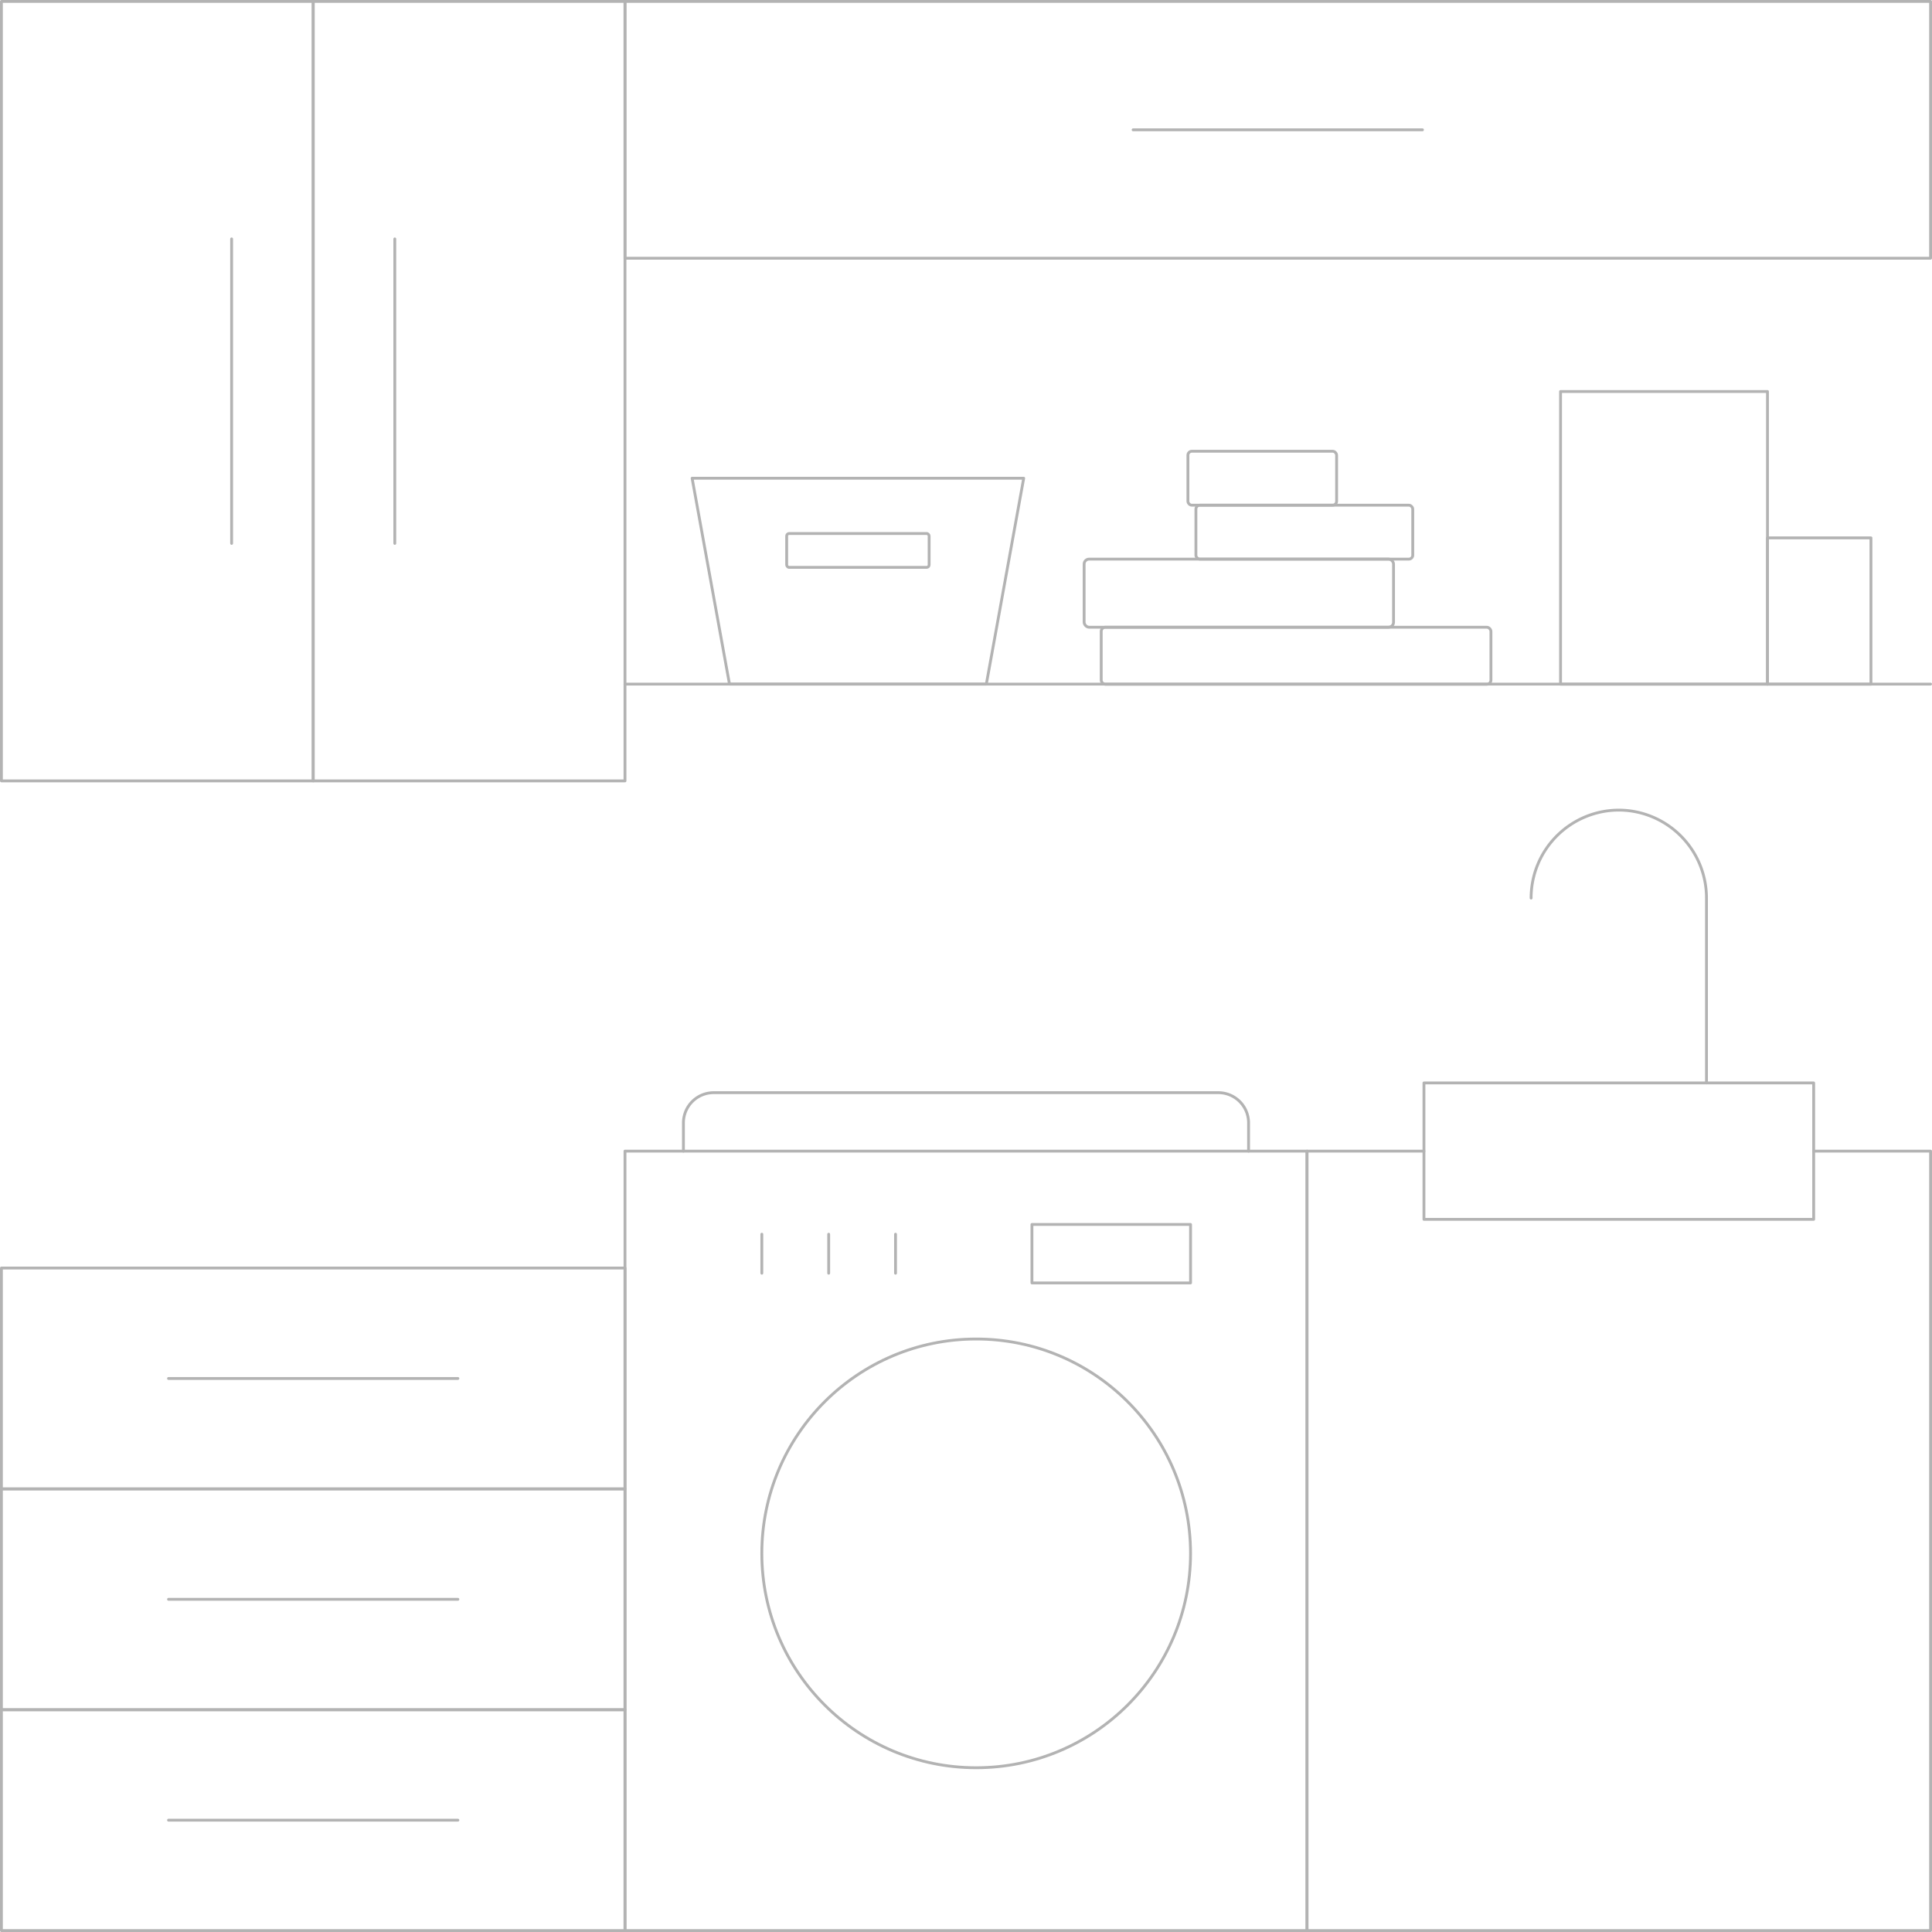 <svg xmlns="http://www.w3.org/2000/svg" viewBox="0 0 681 681"><g id="Camada_2" data-name="Camada 2"><g id="Camada_1-2" data-name="Camada 1"><path d="M539.69,316.55a31,31,0,0,1,30.91-31h0a31,31,0,0,1,30.91,31v65.16" fill="none" stroke="#b3b3b3" stroke-linecap="round" stroke-linejoin="round"/><rect x="220.3" y="405.75" width="240.4" height="274.75" fill="none" stroke="#b3b3b3" stroke-linecap="round" stroke-linejoin="round"/><path d="M440.1,405.75v-10.1a10.66,10.66,0,0,0-10.81-10.5H251.71a10.66,10.66,0,0,0-10.81,10.5v10.1" fill="none" stroke="#b3b3b3" stroke-linecap="round" stroke-linejoin="round"/><line x1="292.1" y1="448.78" x2="292.1" y2="435.04" fill="none" stroke="#b3b3b3" stroke-linecap="round" stroke-linejoin="round"/><line x1="268.53" y1="448.78" x2="268.53" y2="435.04" fill="none" stroke="#b3b3b3" stroke-linecap="round" stroke-linejoin="round"/><line x1="315.66" y1="448.78" x2="315.66" y2="435.04" fill="none" stroke="#b3b3b3" stroke-linecap="round" stroke-linejoin="round"/><circle cx="344.09" cy="547.54" r="75.56" fill="none" stroke="#b3b3b3" stroke-linecap="round" stroke-linejoin="round"/><rect x="363.74" y="431.6" width="55.91" height="20.61" fill="none" stroke="#b3b3b3" stroke-linecap="round" stroke-linejoin="round"/><polyline points="639.29 405.75 680.5 405.75 680.5 680.5 460.7 680.5 460.7 405.75 501.91 405.75" fill="none" stroke="#b3b3b3" stroke-linecap="round" stroke-linejoin="round"/><rect x="501.91" y="381.71" width="137.37" height="48.08" transform="translate(1141.2 811.51) rotate(180)" fill="none" stroke="#b3b3b3" stroke-linecap="round" stroke-linejoin="round"/><line x1="59.4" y1="563.73" x2="161.4" y2="563.73" fill="none" stroke="#b3b3b3" stroke-linecap="round" stroke-linejoin="round"/><rect x="0.5" y="524.81" width="219.8" height="77.85" fill="none" stroke="#b3b3b3" stroke-linecap="round" stroke-linejoin="round"/><line x1="59.4" y1="485.89" x2="161.4" y2="485.89" fill="none" stroke="#b3b3b3" stroke-linecap="round" stroke-linejoin="round"/><rect x="0.5" y="446.96" width="219.8" height="77.85" fill="none" stroke="#b3b3b3" stroke-linecap="round" stroke-linejoin="round"/><line x1="59.4" y1="641.58" x2="161.4" y2="641.58" fill="none" stroke="#b3b3b3" stroke-linecap="round" stroke-linejoin="round"/><rect x="0.5" y="602.65" width="219.8" height="77.85" fill="none" stroke="#b3b3b3" stroke-linecap="round" stroke-linejoin="round"/><rect x="0.5" y="0.5" width="109.9" height="274.75" fill="none" stroke="#b3b3b3" stroke-linecap="round" stroke-linejoin="round"/><rect x="110.4" y="0.5" width="109.9" height="274.75" fill="none" stroke="#b3b3b3" stroke-linecap="round" stroke-linejoin="round"/><rect x="220.3" y="0.5" width="460.2" height="90.52" transform="translate(900.8 91.52) rotate(180)" fill="none" stroke="#b3b3b3" stroke-linecap="round" stroke-linejoin="round"/><line x1="399.4" y1="45.76" x2="501.4" y2="45.76" fill="none" stroke="#b3b3b3" stroke-linecap="round" stroke-linejoin="round"/><line x1="680.5" y1="241.13" x2="220.3" y2="241.13" fill="none" stroke="#b3b3b3" stroke-linecap="round" stroke-linejoin="round"/><line x1="81.64" y1="84.21" x2="81.64" y2="191.54" fill="none" stroke="#b3b3b3" stroke-linecap="round" stroke-linejoin="round"/><line x1="139.16" y1="84.21" x2="139.16" y2="191.54" fill="none" stroke="#b3b3b3" stroke-linecap="round" stroke-linejoin="round"/><rect x="388.16" y="221.09" width="137.37" height="20.1" rx="1.46" fill="none" stroke="#b3b3b3" stroke-linecap="round" stroke-linejoin="round"/><rect x="382.14" y="197.08" width="109.06" height="24" rx="1.75" fill="none" stroke="#b3b3b3" stroke-linecap="round" stroke-linejoin="round"/><rect x="421.54" y="178.07" width="76.43" height="19.01" rx="1.38" fill="none" stroke="#b3b3b3" stroke-linecap="round" stroke-linejoin="round"/><rect x="418.72" y="159.06" width="52.41" height="19.01" rx="1.38" fill="none" stroke="#b3b3b3" stroke-linecap="round" stroke-linejoin="round"/><rect x="550.07" y="138" width="72.94" height="103.18" fill="none" stroke="#b3b3b3" stroke-linecap="round" stroke-linejoin="round"/><rect x="623.01" y="189.59" width="36.47" height="51.59" fill="none" stroke="#b3b3b3" stroke-linecap="round" stroke-linejoin="round"/><polygon points="360.84 168.57 243.96 168.57 257.13 241.13 347.67 241.13 360.84 168.57" fill="none" stroke="#b3b3b3" stroke-linecap="round" stroke-linejoin="round"/><rect x="277.29" y="188.05" width="50.21" height="11.94" rx="0.87" fill="none" stroke="#b3b3b3" stroke-linecap="round" stroke-linejoin="round"/></g></g></svg>